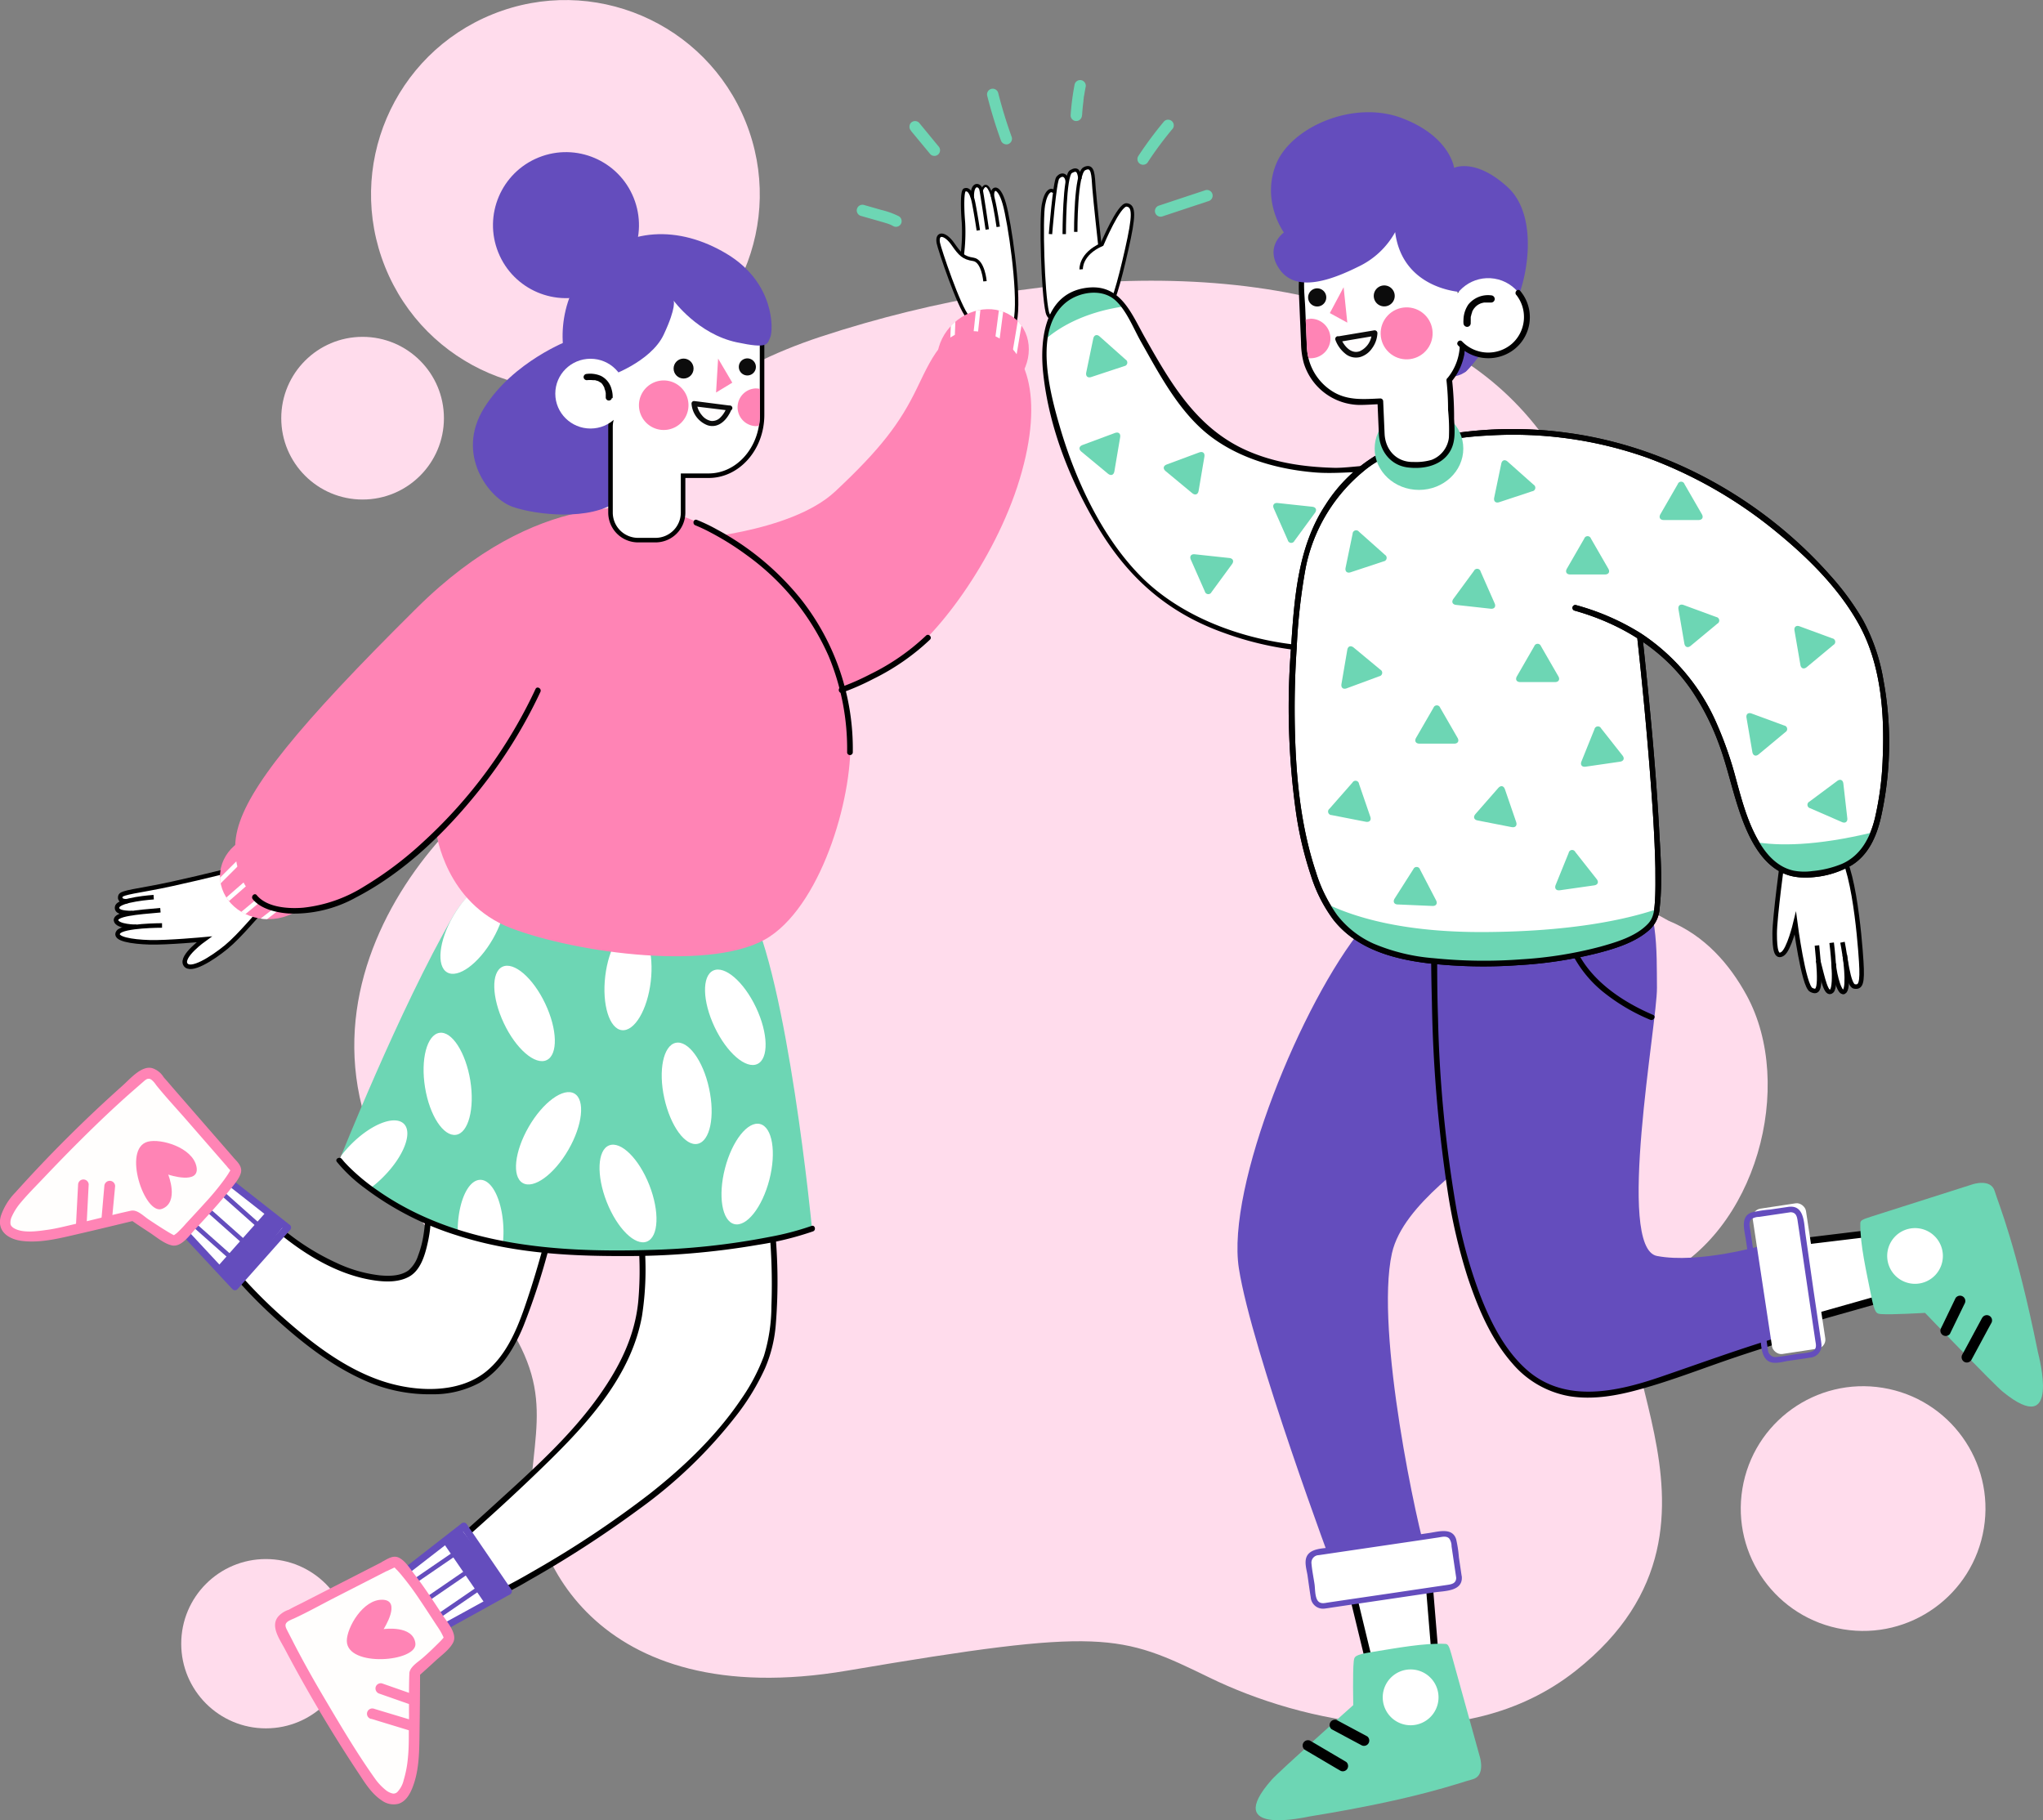 <svg xmlns="http://www.w3.org/2000/svg" viewBox="0 0 450.36 401.23"><rect x="0" y="0" width="450.36" height="401.23" fill="#808080" stroke="none"/><defs><style>.cls-1{fill:#ffdcec;}.cls-2{fill:#6dd6b4;}.cls-11,.cls-3{fill:#fff;}.cls-4{fill:#644dbd;}.cls-10,.cls-5,.cls-8,.cls-9{fill:none;}.cls-5{stroke:#644dbd;}.cls-10,.cls-11,.cls-5,.cls-8,.cls-9{stroke-miterlimit:10;}.cls-6{fill:#fffefd;}.cls-7{fill:#ff84b5;}.cls-10,.cls-11,.cls-8,.cls-9{stroke:#000;}.cls-8{stroke-width:0.75px;}.cls-9{stroke-width:0.5px;}.cls-12{fill:#020202;}.cls-13{fill:#0c0c0c;}.cls-14{fill:#fffdfd;}</style></defs><g id="Camada_2" data-name="Camada 2"><g id="OBJECTS"><circle class="cls-1" cx="79.93" cy="92.18" r="17.93"/><circle class="cls-1" cx="124.64" cy="42.85" r="42.84" transform="translate(-6.99 49.57) rotate(-21.89)"/><path class="cls-1" d="M385,219.35c-3.73-6.81-9.17-13.11-17.14-16.37-11.62-6.71-22.95-8-20.53-24.08C362,143,354.37,101.83,324.89,81c-35.72-25.21-93.51-23.38-144-6.77-42.42,14-53.76,43.82-52.73,57.92,1,13.28,9.69,25-8.22,35.08-24.25,10.57-67.19,60.48-22.1,107.53,23.83,24.86,21.1,33.44,19.45,50s13.18,53.07,69.52,43.49,60.06-8.08,79.89,1.58,55.62,18.27,80.69-1.58c42.27-33.45-2.27-77.11,18.08-86.49C387.18,271.79,395.85,239.17,385,219.35Z"/><circle class="cls-1" cx="410.68" cy="332.51" r="26.97" transform="translate(16.2 684.08) rotate(-80.7)"/><circle class="cls-1" cx="58.61" cy="362.32" r="18.66"/><path class="cls-2" d="M256.18,47.72l10.22-3.39a1.25,1.25,0,0,0-.67-2.41l-10.22,3.39a1.25,1.25,0,1,0,.67,2.41Z"/><path class="cls-2" d="M253.11,35.61a78,78,0,0,1,5.27-7.09,1.25,1.25,0,1,0-1.77-1.77,83.57,83.57,0,0,0-5.65,7.6,1.25,1.25,0,1,0,2.15,1.26Z"/><path class="cls-2" d="M238.53,25.45c.07-1.06.17-2.13.31-3.19a1.11,1.11,0,0,1,0-.19c0,.1,0,.11,0,0l.06-.44c0-.25.07-.5.12-.75.08-.53.18-1.07.28-1.61a1.25,1.25,0,1,0-2.41-.66,55.79,55.79,0,0,0-.88,6.82,1.24,1.24,0,0,0,1.25,1.25,1.28,1.28,0,0,0,1.25-1.25Z"/><path class="cls-2" d="M217.63,21.14c.84,3.3,1.83,6.57,3,9.78a1.29,1.29,0,0,0,1.54.87,1.26,1.26,0,0,0,.87-1.54q-1.74-4.82-3-9.78a1.25,1.25,0,0,0-2.41.67Z"/><path class="cls-2" d="M200.83,28.86,205.09,34a1.25,1.25,0,1,0,1.77-1.77l-4.26-5.18a1.26,1.26,0,0,0-1.77,0,1.3,1.3,0,0,0,0,1.77Z"/><path class="cls-2" d="M189.78,47.59l3.79,1.08c.58.17,1.16.33,1.73.51a7.2,7.2,0,0,1,1.52.61,1.25,1.25,0,1,0,1.27-2.15,17.58,17.58,0,0,0-3.72-1.34l-3.92-1.12a1.25,1.25,0,0,0-.67,2.41Z"/><path class="cls-3" d="M52,280.86s19.16,22.46,36.45,25.28,21.94-5.51,25-11.16,7.43-22.17,7.43-22.17l-26.6-6.7s.49,8-2.74,13.2-17.35,2.39-29.85-8.06Z"/><path d="M51.56,281.3A105.93,105.93,0,0,0,61,290.89c6.17,5.58,13,10.85,20.79,14a35,35,0,0,0,13.44,2.45,21.57,21.57,0,0,0,10.54-2.56c4.65-2.68,7.62-7.62,9.61-12.46A150.07,150.07,0,0,0,121.53,273a.63.63,0,0,0-.44-.77l-23.26-5.87-3.33-.84a.63.63,0,0,0-.79.61,28.18,28.18,0,0,1-.3,5.73,22.29,22.29,0,0,1-1.24,4.9A7.19,7.19,0,0,1,90.08,280c-1.77,1.32-4.31,1.32-6.4,1.12a30.46,30.46,0,0,1-9.51-2.75,52.83,52.83,0,0,1-12-7.59.63.63,0,0,0-.88,0l-9.74,9.61c-.58.56.31,1.45.88.88l9.74-9.61H61.3c6.09,5.06,13.55,9.55,21.53,10.62,2.42.32,5.14.35,7.34-.86,2.51-1.38,3.48-4.66,4.07-7.27a28.81,28.81,0,0,0,.72-8.07l-.79.6,23.26,5.86,3.33.84-.44-.77c-1.4,5.38-3,10.75-4.83,16-1.76,5-4.14,10.35-8.37,13.74-6.2,5-15.78,4.44-22.9,2.06-7.81-2.61-14.72-7.77-20.85-13.13a107.94,107.94,0,0,1-10.93-10.88C51.92,279.8,51,280.69,51.56,281.3Z"/><path class="cls-3" d="M49.71,259.85l13.66,10.74-11.6,13.05-12.5-13.45S48.71,259.06,49.71,259.85Z"/><path class="cls-4" d="M49.16,260.39l13.66,10.74V270l-11.59,13h1.09l-12.5-13.44v1.09c1.44-1.7,2.92-3.38,4.43-5,1.09-1.19,2.19-2.37,3.35-3.48A15.87,15.87,0,0,1,49,261a5,5,0,0,0,.45-.3c.22-.24.22.09-.17-.15a.77.77,0,0,0,.78-1.33c-.87-.52-1.9.47-2.5,1A40.77,40.77,0,0,0,44,263.74c-1.8,1.92-3.55,3.9-5.26,5.91a.8.8,0,0,0,0,1.09l12.51,13.44a.76.76,0,0,0,1.09,0l11.6-13.05a.78.78,0,0,0,0-1.09L50.26,259.3C49.48,258.69,48.38,259.78,49.16,260.39Z"/><polygon class="cls-4" points="62.73 270.02 58.8 266.99 47.8 279.37 51.77 283.64 62.73 270.02"/><line class="cls-5" x1="44.62" y1="259.14" x2="58.61" y2="271.57"/><line class="cls-5" x1="41.41" y1="262.75" x2="54.93" y2="274.76"/><line class="cls-5" x1="38.43" y1="266.11" x2="51.95" y2="278.11"/><path class="cls-6" d="M50.58,255.89,35.22,238.24s-1.79-3.05-4-1.05-10.63,8.76-27,26.47c-.66.71-9.77,10.75,6.79,8.46,2.52-.35,18.4-4.24,18.4-4.24s6,4.11,8,5.18c1.06.55,1.35.76,4.18-2.32,3.5-3.82,7.94-8.34,10.27-12.36C52.19,257.88,51.91,257.42,50.58,255.89Z"/><path class="cls-7" d="M51.4,255.07,38.47,240.21c-.75-.86-1.48-1.74-2.25-2.59-.39-.42.2.27-.24-.32a4.55,4.55,0,0,0-2.47-1.86c-2.37-.59-4.9,2.46-6.53,3.9a301,301,0,0,0-23.6,23.52A13.67,13.67,0,0,0,.2,268c-1,3.41,1.7,5.21,4.77,5.55,4.12.47,8.27-.62,12.26-1.54s7.84-1.85,11.76-2.8l.75-.18-.9-.12c1.39,1,2.8,1.9,4.21,2.83s3.12,2.4,4.83,2.78c2.14.47,4-2.38,5.25-3.68,2.5-2.7,5-5.37,7.31-8.28.89-1.16,2.32-2.63,2.67-4.08s-.93-2.5-1.71-3.39c-1-1.14-2.62.51-1.65,1.65a7.64,7.64,0,0,0,.92,1.11s.24.44.19.08-.06.07-.16.19-.26.43-.39.63c-.28.43-.57.85-.87,1.27a58.54,58.54,0,0,1-4.22,5.1c-1.41,1.57-2.86,3.11-4.29,4.67a25.76,25.76,0,0,1-1.93,2c-.17.14-.34.26-.52.39s-.08.08-.18.08c.16,0,0,0,0,0s-.29-.15-.43-.23c-.52-.28-1-.58-1.52-.9-1.21-.75-2.4-1.53-3.58-2.32s-2.52-2.24-3.93-1.93c-4.3.94-8.57,2.08-12.86,3.06-1.78.41-3.57.87-5.39,1.13-2.17.3-5.64.88-7.64-.42a2.37,2.37,0,0,1-.45-.41,1.09,1.09,0,0,1-.19-.47,3,3,0,0,1,.29-1.59,13,13,0,0,1,1.79-2.88c1.65-2,3.53-3.86,5.32-5.75,2.73-2.87,5.49-5.72,8.31-8.51,3.5-3.48,7.07-6.88,10.77-10.15l2.74-2.39c.55-.48,1.07-1,1.81-.53a5,5,0,0,1,1.08,1.21c2.14,2.66,4.49,5.17,6.73,7.74l8.1,9.3.48.56C50.74,257.85,52.39,256.2,51.4,255.07Z"/><path class="cls-7" d="M23,261.45,22.43,268l-.09.95a1.17,1.17,0,0,0,1.17,1.16A1.19,1.19,0,0,0,24.67,269l.62-6.59.09-.95a1.18,1.18,0,0,0-1.17-1.17A1.2,1.2,0,0,0,23,261.45Z"/><path class="cls-7" d="M17.22,261.05l-.42,8-.06,1.16a1.17,1.17,0,0,0,2.34,0l.41-8,.06-1.16a1.17,1.17,0,0,0-2.33,0Z"/><path class="cls-7" d="M32.59,251.66c2.85-.75,9.8,1.25,10.71,5.45s-6.22,1.8-6.22,1.8,2.48,6.09-1.36,7.56S26.87,253.14,32.59,251.66Z"/><path class="cls-3" d="M102.05,338.77s22.19-19.49,28.4-27.83,9.32-13.84,10.59-21.75,0-18.5,0-18.5l29-1.93s1.69,16.05,0,26.51-13.95,26.41-33.6,39.82-27.84,16.74-27.84,16.74Z"/><path d="M102.49,339.21c6.37-5.6,12.62-11.35,18.67-17.29,8.94-8.8,18.07-19.06,20.36-31.82a66.8,66.8,0,0,0,.15-19.41l-.63.63,25.37-1.7,3.59-.24-.63-.62a133.14,133.14,0,0,1,.68,19.15,37.62,37.62,0,0,1-1.66,11,42.16,42.16,0,0,1-4.95,9.42c-5.45,8.1-12.65,15-20.29,21a221.09,221.09,0,0,1-25.31,16.84c-2.35,1.37-4.74,2.71-7.18,3.93q-.89.45-1.8.87l-.47.21.71.29-6.51-13.07c-.36-.72-1.44-.09-1.08.63L108,352.15a.63.63,0,0,0,.7.29,68.16,68.16,0,0,0,7.79-4,239.72,239.72,0,0,0,24.35-15.75,104.19,104.19,0,0,0,21.86-21.16,52,52,0,0,0,5.93-9.89,30.38,30.38,0,0,0,2.39-9.75,118.31,118.31,0,0,0-.42-23.12.64.64,0,0,0-.62-.63l-25.37,1.7-3.59.24c-.3,0-.66.27-.62.62a75.48,75.48,0,0,1,.29,16.25c-.78,7.74-4.15,14.37-8.58,20.64-6.45,9.12-15,16.68-23.22,24.18-2.42,2.21-4.84,4.4-7.3,6.56C101,338.86,101.89,339.74,102.49,339.21Z"/><path class="cls-3" d="M88.53,347.07l13.71-10.67,9.88,14.4-16.07,8.89S87.53,347.85,88.53,347.07Z"/><path class="cls-4" d="M89.08,347.62,102.79,337l-1.21-.16,9.87,14.4.28-1.06L95.66,359l1.06.27c-1.31-1.81-2.58-3.66-3.81-5.52-.91-1.37-1.8-2.76-2.62-4.18-.29-.52-.59-1-.83-1.59a3.16,3.16,0,0,0-.2-.54c-.17-.25.14-.17-.18.15a.78.78,0,0,0-1.1-1.1c-.72.72,0,2,.34,2.68a45.82,45.82,0,0,0,2.61,4.37q2.14,3.31,4.46,6.51a.78.78,0,0,0,1,.28l16.07-8.89a.78.78,0,0,0,.27-1.06L102.91,336a.79.79,0,0,0-1.21-.16L88,346.52C87.2,347.13,88.3,348.22,89.08,347.62Z"/><polygon class="cls-4" points="101.54 336.88 97.65 339.97 107.01 353.63 112.12 350.8 101.54 336.88"/><line class="cls-5" x1="86.61" y1="351.83" x2="102.05" y2="341.25"/><line class="cls-5" x1="89.35" y1="355.82" x2="104.26" y2="345.6"/><line class="cls-5" x1="91.88" y1="359.52" x2="106.8" y2="349.3"/><path class="cls-6" d="M84.9,345.27,64.07,355.93s-3.4,1-2,3.62S68,372,81.26,392.12c.54.81,8.09,12.07,9.86-4.56.26-2.53.32-18.87.32-18.87s5.42-4.8,7-6.53c.8-.89,1.07-1.13-1.24-4.61-2.86-4.33-6.18-9.72-9.51-12.95C87.22,344.19,86.71,344.35,84.9,345.27Z"/><path class="cls-7" d="M84.31,344.26l-17.45,8.93c-1,.52-2.07,1-3.08,1.58-.55.3.14,0-.23.1a5.38,5.38,0,0,0-2.12,1.35c-2,2.17.29,5.21,1.39,7.33a318.62,318.62,0,0,0,16.49,27.72c1.36,2.08,2.77,4.25,4.89,5.63a4.39,4.39,0,0,0,3.62.71c1.65-.5,2.56-2.15,3.14-3.65,1.54-3.95,1.46-8.37,1.53-12.54q.09-6,.11-12v-.77l-.34.82q1.9-1.68,3.76-3.4c1.26-1.16,3.07-2.45,3.87-4,1-1.95-1.32-4.5-2.29-6-2-3.05-4-6.13-6.21-9-.91-1.18-2-2.95-3.37-3.67s-2.65.29-3.71.82c-1.34.68-.16,2.7,1.18,2,.43-.22.87-.41,1.3-.62s.52,0,.12-.18.1.13.16.19a6.38,6.38,0,0,0,.51.53c.35.38.69.76,1,1.15a60.16,60.16,0,0,1,3.82,5.15c1.23,1.81,2.41,3.64,3.61,5.47.48.73,1,1.46,1.39,2.23.11.21.21.42.31.63s.07.33.08.22,0,.05,0,0a4.79,4.79,0,0,0-.36.41c-.37.4-.76.78-1.15,1.16-1,1-2.06,2-3.11,2.91s-2.87,2-2.93,3.39c-.17,4.28,0,8.59-.12,12.88,0,1.87,0,3.77-.19,5.64a24.43,24.43,0,0,1-.94,5,5.64,5.64,0,0,1-1.37,2.6,1.17,1.17,0,0,1-1.14.34,3.71,3.71,0,0,1-1.45-.74,12.49,12.49,0,0,1-2.43-2.61c-4-5.62-7.58-11.7-11.1-17.65-2.37-4-4.66-8.08-6.8-12.23-.5-1-1-1.93-1.49-2.91-.4-.8-.43-1.32.38-1.85a9.42,9.42,0,0,1,1.11-.52c3.13-1.44,6.17-3.15,9.24-4.72l10.86-5.55.66-.34C86.83,345.59,85.65,343.58,84.31,344.26Z"/><path class="cls-7" d="M83.63,373.33l6.25,2.19.89.31a1.18,1.18,0,0,0,1.44-.82,1.2,1.2,0,0,0-.82-1.43l-6.26-2.19-.88-.31a1.17,1.17,0,0,0-1.44.81,1.2,1.2,0,0,0,.82,1.44Z"/><path class="cls-7" d="M81.84,378.88l7.68,2.34,1.11.34a1.17,1.17,0,1,0,.62-2.25L83.57,377l-1.11-.34a1.17,1.17,0,1,0-.62,2.25Z"/><path class="cls-7" d="M76.45,361.71c0-2.95,3.58-9.21,7.88-9.08s.24,6.47.24,6.47,6.51-.94,7,3.14S76.52,367.62,76.45,361.71Z"/><path class="cls-3" d="M212,56.16a11,11,0,0,1-1.92-2.3c-1.82-2.63-3.7-2.65-3.27-.32.26,1.35,4.55,14.17,6.49,16.28s9.86,6.17,10.62,0S222.55,49,221.39,44.9c-1.25-4.43-2.55-3.47-2.62-2.23,0,0-.77-1.7-1.43-1.69s-1,1-1,1-.34-1.1-.8-1a1.17,1.17,0,0,0-1.07,1c-.11.68-.16,1.18-.16,1.18s-.69-1.36-1.17-1.31-.93-.07-.93,2.14.27,7.46.2,8.67-.23,3.09-.23,3.09l-.16.45"/><path class="cls-8" d="M217.13,62s-.38-4.51-2.57-4.83-2.95-1.14-4.45-3.3c-1.82-2.63-3.7-2.65-3.27-.32.26,1.35,4.55,14.17,6.49,16.28s9.86,6.17,10.62,0S222.56,49,221.39,44.9c-1.33-4.69-3.08-3.44-2.49-1.15S220.05,50,220.05,50"/><path class="cls-8" d="M212.13,56.17a40,40,0,0,0,.26-7.09c-.27-3.15-.32-7,.27-7.21s1.42,0,2,3,1,5.91,1,5.91"/><path class="cls-8" d="M217.63,50.58s-1.21-8.34-1.4-8.92c-.32-1-2-1.49-1.89,1.89"/><path class="cls-9" d="M218.7,43.33s-1.15-4.44-2.38-1.11"/><ellipse class="cls-7" cx="216.68" cy="78.19" rx="10.66" ry="9.46" transform="translate(4.56 168.03) rotate(-42.8)"/><path class="cls-3" d="M210,86.47l.6-15.54-.37.31c-.23.21-.44.43-.64.65l-.53,13.76A9,9,0,0,0,210,86.47Z"/><path class="cls-3" d="M214,88.11l2.12-19.8c-.33.06-.67.13-1,.22l-2.08,19.38A9.59,9.59,0,0,0,214,88.11Z"/><path class="cls-3" d="M218.65,87.73l2.49-19a8,8,0,0,0-.95-.29L217.63,88A9.6,9.6,0,0,0,218.65,87.73Z"/><path class="cls-3" d="M222.9,85.32l2.27-13.55a8.57,8.57,0,0,0-.66-.83l-.16-.15L221.76,86.2A13.35,13.35,0,0,0,222.9,85.32Z"/><path class="cls-7" d="M150.69,119s23.47-1.36,33.43-10.68,14.27-15,18-22.72,6.58-14.49,15.43-12.14,12.74,13.89,7.24,32.11-19,35.73-26.46,40-25.45,12.58-25.45,12.58Z"/><path class="cls-3" d="M35.72,204s-8.58,0-9.64,1.48,3,2.12,6.88,2.23S45,207.06,45,207.06s-5.19,3.71-4.13,5.51,5.9-1.27,9-3.81,7-7.47,7.79-8l-8.79-8.66L33.64,195.7l-3.8.69s-3.37.69-3.35,1.18.91,1.1.91,1.1-1.58.77-1.5,1.44,1.52,1.16,1.52,1.16-1.94.67-1.73,1.54,2,1.49,3.14,1.49S35.72,204,35.72,204Z"/><path class="cls-10" d="M35.72,204s-8.58,0-9.64,1.48,3,2.12,6.88,2.23S45,207.06,45,207.06s-5.19,3.71-4.13,5.51,5.9-1.27,9-3.81,7-7.47,7.79-8"/><path class="cls-10" d="M30.07,204.3s-4.24,0-4.49-1.4,4.38-1.8,9.78-2.26"/><path class="cls-10" d="M33.88,197.76s-7.79.53-8.06,2.18c-.15.94.86,1.32,3.4,1.33"/><path class="cls-10" d="M49.42,192.13s-10.53,2.65-16.53,3.71-6.28,1.21-6.39,1.92.79,1,1.57.87"/><path class="cls-2" d="M74.8,255.79s14,18.22,49.79,20.13S179,270.83,179,270.83s-5.33-55.35-14.1-71.31-53.09-18.22-65,2.39S74.8,255.79,74.8,255.79Z"/><path class="cls-3" d="M120.19,221.23c2.7,5.68,2.84,11.26.32,12.45s-6.75-2.44-9.44-8.13-2.83-11.26-.31-12.45S117.5,215.55,120.19,221.23Z"/><path class="cls-3" d="M103.67,238.15c1,6.21-.41,11.61-3.16,12s-5.8-4.22-6.81-10.43.41-11.6,3.16-12.05S102.66,232,103.67,238.15Z"/><path class="cls-3" d="M125.3,253.44c-3.14,5.44-7.65,8.73-10.07,7.33s-1.82-6.94,1.32-12.38,7.66-8.73,10.07-7.34S128.44,248,125.3,253.44Z"/><path class="cls-3" d="M143.14,261.23c2.3,5.86,2.06,11.43-.54,12.45s-6.56-2.9-8.86-8.75-2.06-11.43.53-12.45S140.84,255.38,143.14,261.23Z"/><ellipse class="cls-3" cx="164.71" cy="258.8" rx="11.39" ry="5.05" transform="translate(-127.09 353.46) rotate(-75.5)"/><path class="cls-3" d="M156.31,239.92c1.34,6.15.22,11.61-2.51,12.21s-6-3.91-7.36-10.06-.21-11.6,2.51-12.2S155,233.78,156.31,239.92Z"/><ellipse class="cls-3" cx="162.09" cy="224.25" rx="5.05" ry="11.39" transform="translate(-80.4 90.98) rotate(-25.35)"/><path class="cls-3" d="M143.45,216.37c-.74,6.24-3.58,11-6.35,10.71s-4.42-5.66-3.68-11.9,3.59-11,6.36-10.72S144.19,210.12,143.45,216.37Z"/><path class="cls-3" d="M108.63,207c-3.14,5.45-7.65,8.73-10.06,7.34s-1.83-6.94,1.32-12.39,7.65-8.73,10.06-7.33S111.78,201.52,108.63,207Z"/><path class="cls-3" d="M89.05,247.74c-2-2-7.18,0-11.63,4.48a23.83,23.83,0,0,0-2.19,2.51c-.27.68-.43,1.06-.43,1.06A37,37,0,0,0,81.51,262a23.84,23.84,0,0,0,3-2.59C89,254.91,91,249.71,89.05,247.74Z"/><path class="cls-3" d="M105.89,260.07c-2.79,0-5,5.1-5,11.39v.22a84,84,0,0,0,9.94,2.55,24.72,24.72,0,0,0,.16-2.77C110.94,265.17,108.67,260.07,105.89,260.07Z"/><path d="M74.26,256.11A33.77,33.77,0,0,0,80.55,262a66.54,66.54,0,0,0,20.21,10.32c11.73,3.79,24,4.57,36.29,4.55a171.34,171.34,0,0,0,30.17-2.49,68.51,68.51,0,0,0,12-2.95c.75-.27.42-1.48-.33-1.2a61.46,61.46,0,0,1-9.14,2.4,157.83,157.83,0,0,1-27.25,2.91c-20.41.57-42.08-1.1-59.32-13.17a45.47,45.47,0,0,1-6-4.92c-.5-.49-1-1-1.44-1.51-.08-.1-.62-.76-.4-.47-.48-.62-1.57,0-1.08.64Z"/><ellipse class="cls-7" cx="59.16" cy="193.15" rx="10.66" ry="9.46"/><path class="cls-3" d="M48.65,194.71l11-11-.49,0c-.31,0-.61,0-.91,0l-9.74,9.74A10.23,10.23,0,0,0,48.65,194.71Z"/><path class="cls-3" d="M50.47,198.63l15-13.09c-.28-.18-.58-.36-.89-.52L49.9,197.83C50.07,198.1,50.27,198.37,50.47,198.63Z"/><path class="cls-3" d="M54.12,201.49l14.74-12.25a9.17,9.17,0,0,0-.5-.86L53.19,201A10.36,10.36,0,0,0,54.12,201.49Z"/><path class="cls-3" d="M58.88,202.6l10.87-8.39a7.45,7.45,0,0,0,.07-1.06c0-.07,0-.15,0-.22l-12.37,9.55A11.34,11.34,0,0,0,58.88,202.6Z"/><path class="cls-7" d="M96.21,183.69s2,15.39,16.44,20.9,45.2,9.75,57.06,1.84,18.65-32.06,17.66-44.77-7.86-27.74-16-34.41-14.47-11.51-22.1-13.83S118.44,107.7,91.89,134s-37.22,39.75-39.54,48.87S55.74,202,65.48,200.76,85.69,195.13,96.21,183.69Z"/><path d="M55.72,198.21c1.77,2.18,5.23,2.95,7.85,3.15a28.14,28.14,0,0,0,14.87-3.52c10.65-5.51,19.78-14.36,27.2-23.65a107.67,107.67,0,0,0,13.49-21.68c.33-.73-.74-1.36-1.08-.63a107,107,0,0,1-24.66,33.61,78.58,78.58,0,0,1-13.12,9.91,31.5,31.5,0,0,1-13.41,4.68c-3.2.27-8,0-10.26-2.76-.5-.62-1.38.27-.88.89Z"/><path d="M153.3,115.8a35.24,35.24,0,0,1,3.25,1.53,61.66,61.66,0,0,1,8,5,54.67,54.67,0,0,1,18.12,22.31,53.18,53.18,0,0,1,4.07,21.25.63.63,0,0,0,1.25,0,53.24,53.24,0,0,0-11.32-33.67A60.53,60.53,0,0,0,158,116.69a37.38,37.38,0,0,0-4.38-2.09c-.75-.29-1.07.91-.33,1.2Z"/><path d="M185.7,152.65a55.06,55.06,0,0,0,6.82-3A50.48,50.48,0,0,0,205,141c.58-.56-.31-1.45-.88-.88a49.28,49.28,0,0,1-12.27,8.49,54,54,0,0,1-6.52,2.87c-.76.26-.43,1.47.33,1.2Z"/><path class="cls-4" d="M125.49,75s-12.32,4.61-18.76,14.9,1.09,20,6.25,21.81,17.23,3.17,23.12-1.27,3.75-31.09,1.83-34.81S126.76,73.91,125.49,75Z"/><path class="cls-11" d="M156.21,62.89h-9.74c-6.48,0-11.78,6-11.78,13.41V91.41c0,.42,0,.84.05,1.26a6.35,6.35,0,0,0-.16,1.38V113a6.08,6.08,0,0,0,6.06,6.06h3.87a6.08,6.08,0,0,0,6.07-6.06v-8.14h5.63c6.48,0,11.78-6,11.78-13.41V76.3C168,68.93,162.69,62.89,156.21,62.89Z"/><path class="cls-4" d="M133.86,83.1s9.56-3.18,12.45-9.34,2.18-7.5,2.18-7.5,5.38,7.38,13.9,9.19c7,1.49,6.73.46,7.43-1.18.63-1.49,1.06-11.9-9.61-18.31s-22.13-5.77-30,2.21-6.94,20.54-4.28,23.68S132.05,86.75,133.86,83.1Z"/><circle class="cls-4" cx="124.76" cy="49.62" r="16.09" transform="translate(-9.5 50.31) rotate(-21.98)"/><ellipse class="cls-3" cx="130.17" cy="86.77" rx="7.76" ry="7.69"/><path class="cls-12" d="M135.05,87.79a5.7,5.7,0,0,0-.24-2,4.5,4.5,0,0,0-2.36-2.94,6,6,0,0,0-3.11-.43.71.71,0,0,0-.69.69.7.7,0,0,0,.69.69,7.18,7.18,0,0,1,1.39,0l.15,0c-.18,0,0,0,0,0l.27,0a5.34,5.34,0,0,1,.53.16l.08,0c-.17-.07,0,0,0,0l.2.1.41.26c-.18-.12,0,0,.05,0l.15.14a2.89,2.89,0,0,1,.29.32c-.14-.16,0,0,0,.05a.91.91,0,0,1,.11.16,3.07,3.07,0,0,1,.2.36l.08.18c.05.08-.06-.17,0,0a.59.59,0,0,0,0,.08c0,.13.09.25.13.38s.11.43.15.65c0,0,0,.1,0,.15s0-.19,0,0l0,.27c0,.21,0,.41,0,.62a.69.69,0,0,0,1.37,0Z"/><circle class="cls-13" cx="150.69" cy="81.24" r="2.2"/><path class="cls-13" d="M162.87,80.92A1.88,1.88,0,1,0,164.74,79,1.87,1.87,0,0,0,162.87,80.92Z"/><path class="cls-14" d="M160.77,89.9s-1.1,3.22-3.44,3.44S153.17,91,153.05,89Z"/><path class="cls-13" d="M160.23,89.76a2.34,2.34,0,0,1-.09.24l-.08.18c-.06.12-.12.25-.19.37a5.63,5.63,0,0,1-1.15,1.55,2.46,2.46,0,0,1-2,.68,3.4,3.4,0,0,1-2-1.26A4.71,4.71,0,0,1,153.6,89l-.55.56,6.76.82,1,.12a.56.56,0,1,0,0-1.11L154,88.52l-1-.12a.55.55,0,0,0-.56.56A5.5,5.5,0,0,0,156,93.75c2,.62,3.64-.64,4.61-2.25a6.93,6.93,0,0,0,.7-1.45C161.55,89.37,160.47,89.08,160.23,89.76Z"/><path class="cls-7" d="M140.85,89.32a5.46,5.46,0,1,0,5.46-5.46A5.47,5.47,0,0,0,140.85,89.32Z"/><path class="cls-7" d="M166.52,85.62a4.37,4.37,0,0,1,1,.11V91.4a11.79,11.79,0,0,1-.2,2.46,4.9,4.9,0,0,1-.77.07,4.16,4.16,0,0,1,0-8.31Z"/><polygon class="cls-7" points="158.3 79.04 157.85 86.52 161.43 84.35 158.3 79.04"/><path class="cls-3" d="M316.22,363.37l-1.43-17.31-17.28,2.47,4.32,17.84S316.32,364.64,316.22,363.37Z"/><path d="M317,363.37l-1.25-15.15-.17-2.16a.8.8,0,0,0-1-.75l-15.13,2.17-2.16.31a.79.79,0,0,0-.54.95l3.79,15.62.53,2.22a.77.77,0,0,0,.75.57q3.93-.48,7.84-1.12a50,50,0,0,0,5-1c.81-.23,2.31-.55,2.34-1.64a.78.78,0,0,0-1.55,0c0-.42.34-.39,0-.26l-.45.18a14.57,14.57,0,0,1-1.72.47c-1.59.38-3.2.65-4.81.91-2.2.35-4.41.67-6.62.93l.74.57-3.78-15.62-.54-2.22-.53.95,15.12-2.17,2.16-.31-1-.74,1.25,15.15.17,2.16C315.52,364.36,317.07,364.37,317,363.37Z"/><path class="cls-2" d="M320,364.83l6.25,22.55s1.23,4.1-1.66,4.84-12,4.3-35.8,8.16c-1,.16-19.53,4.5-8.48-8.05,1.68-1.91,18-16.47,18-16.47s-.14-7.24.1-9.54c.12-1.19.11-1.55,4.23-2.2,5.13-.82,11.35-2,16-1.76C319.23,362.39,319.45,362.88,320,364.83Z"/><path d="M301.4,382.75l-5.83-3.12-.84-.45a1.17,1.17,0,0,0-1.18,2l5.83,3.12.85.45a1.17,1.17,0,0,0,1.17-2Z"/><path d="M296.71,388.35l-6.94-4.09-1-.58a1.17,1.17,0,0,0-1.17,2l6.94,4.09,1,.58a1.17,1.17,0,0,0,1.18-2Z"/><path class="cls-3" d="M306.54,369.87a6.15,6.15,0,1,0,8.68-.16A6.14,6.14,0,0,0,306.54,369.87Z"/><path class="cls-4" d="M294,346.06s-18.08-48.39-20.9-66.47,13.92-58.76,27.3-75.14,32-2,36.54,6.34-4.34,35.17-8.1,40.12-19.5,14.21-22,25.34c-3.82,17.17,5.78,61.24,7.76,66.89S294.52,347.47,294,346.06Z"/><rect class="cls-3" x="288.89" y="340.12" width="32.36" height="11.86" rx="2" transform="translate(-47.29 48.28) rotate(-8.4)"/><path class="cls-4" d="M321,347.58c.1,1.48-1,1.64-2.09,1.8l-3,.44-9.77,1.45-10,1.47-3.37.5c-.73.11-1.56.36-2.17-.26-.76-.78-.68-2.78-.82-3.76-.22-1.5-.54-3-.67-4.52a1.65,1.65,0,0,1,1.6-1.9l2.57-.38,19.69-2.9,4-.6c.8-.11,1.84-.46,2.49.21a2.93,2.93,0,0,1,.52,1.71l.41,2.78.61,4.13c.12.79,1.33.45,1.21-.33l-.61-4.14a26.3,26.3,0,0,0-.61-4c-.83-2.62-3.88-1.67-5.85-1.38l-21.46,3.17c-1.8.26-4.89.14-5.68,2.16-.46,1.15,0,2.73.21,3.89.24,1.66.46,3.33.73,5a2.71,2.71,0,0,0,3.12,2.45c.62-.07,1.23-.18,1.85-.27l9.82-1.45L316.24,351c2.23-.33,6.24-.2,6-3.45C322.22,346.78,321,346.78,321,347.58Z"/><path class="cls-3" d="M410.27,211.94c-.31-4.88-1.9-25.32-6.5-25.74S393,189.06,393,189.06s-1.77,13.13-1.77,16.73.37,5.4,1.77,4.45,2.78-6.67,2.78-6.67,1.8,13.77,3.5,14.62c1.53.76,2.11.15,1.49-7.3a28.58,28.58,0,0,0,1.24,5.38c.92,2.14.82,2.47,1.56,2.34s.81-3.55.76-4.48.17.46.4,1.33.88,3,1.45,3.17.91-.95.93-1.85-.14-4.4-.14-4.4h0c.44,2.53,1,4.92,1.8,5.07C410.13,217.7,410.59,216.81,410.27,211.94Z"/><path class="cls-10" d="M400.53,208.41c1,9.82.42,10.62-1.27,9.78s-3.5-14.62-3.5-14.62-1.38,5.72-2.78,6.67-1.77-.85-1.77-4.45S393,189.06,393,189.06s6.18-3.29,10.79-2.86,6.19,20.86,6.5,25.74-.14,5.76-1.52,5.5-2-6.77-2.61-9.74"/><path class="cls-10" d="M403.77,207.81s1.22,9.55,0,10.65-1.93-2.74-3-6.8"/><path class="cls-10" d="M406.66,210.47s1,6.79,0,8-2.22-3.29-2.46-6.08"/><path class="cls-3" d="M248.37,45.17c-1.7-.21-5.44,8.71-5.44,8.71l-.28.14c-.19-1-.42-2-.52-3-.21-1.87-.95-9.31-1.11-11.6s-.82-2.41-1.58-2.49-1.28,1.79-1.28,1.79L237.7,38a1.6,1.6,0,0,0-1.37-.25c-.9.17-1.07,1.68-1.07,1.68l-.8-.78a2.89,2.89,0,0,0-1.36.73,10.57,10.57,0,0,0-.68,3.24l-.08-.24c-.57-.79-1.77-.34-2.33,2.84s-.14,19.28.86,23.67,11.93.57,13.12-.29,2.68-6.08,4.38-13.56S250.06,45.38,248.37,45.17Z"/><path class="cls-8" d="M238.34,59.37s-.28-3.34,4.59-5.49c0,0,3.74-8.92,5.44-8.71s1.69,2.33,0,9.82-3.19,12.7-4.38,13.56-12.11,4.68-13.12.29-1.43-20.5-.86-23.67,1.76-3.63,2.33-2.84"/><path class="cls-8" d="M231.57,51.6s.93-11.65,1.62-12.43c.88-1,2-.67,2.07,1"/><path class="cls-8" d="M234.6,51.6s0-12.92,1.48-13.77,1.77,0,2,1.62"/><path class="cls-8" d="M237.14,51.11s-.07-12.93,1.91-13.92,1.9,1.43,2.12,4.32,1.27,12.37,1.27,12.37"/><path class="cls-3" d="M290.4,143.08s-28.88-1-42.72-19.51-18.93-40.78-17-50.57,11.3-10.28,15-7.78,12.43,25.11,23.16,31.61,19.79,7.45,36.28,6.68S297.81,146.4,290.4,143.08Z"/><path class="cls-2" d="M247.66,67.56a9.48,9.48,0,0,0-2-2.34c-3.67-2.5-13-2-15,7.78a16.24,16.24,0,0,0-.27,1.84C233,72.57,238.37,68.94,247.66,67.56Z"/><path d="M290.4,142.47c-13.74-.51-29.14-5.55-38.92-15.43-8.59-8.67-14.43-21.28-17.82-32.87-2.2-7.53-6-21.66,1.4-27.56,2.89-2.29,7.87-3.08,10.81-.41,2.47,2.24,4,6.21,5.62,9.08,4.14,7.32,8.49,15.65,15.3,20.86,6.55,5,15,7.34,23.12,8,5.25.42,10.66-.5,15.86,0,3.08.3,4.31,2.26,4.45,5.27.33,7-3.71,14.64-7.12,20.51-1.74,3-7.83,14.27-12.54,12.59-.74-.26-1.06.92-.32,1.18,4,1.44,8.31-4.86,10.21-7.44a62,62,0,0,0,10.11-20.54c1-3.8,2.19-10.29-2.39-12.32-3.93-1.73-10-.16-14.14-.27-6.61-.18-13.14-1.13-19.22-3.83C263.7,94.35,258,84.35,252.27,74.19c-3-5.37-5.39-11.67-12.67-10.76-9.25,1.15-10.42,11.21-9.65,18.72,1.25,12,5.94,23.81,12.1,34.1,6.71,11.21,15.48,18.91,27.86,23.29a70.34,70.34,0,0,0,20.49,4.15C291.18,143.72,291.18,142.5,290.4,142.47Z"/><path class="cls-3" d="M411.2,272,394,274.09l3.13,17.18,17.67-5S412.46,271.85,411.2,272Z"/><path d="M411.2,271.23,394,273.32a.79.79,0,0,0-.75,1l3.14,17.18a.77.77,0,0,0,1,.54l15.44-4.37L415,287a.78.78,0,0,0,.54-.95c-.41-2.57-.87-5.14-1.4-7.69a45.68,45.68,0,0,0-1.21-4.91c-.25-.76-.64-2.24-1.68-2.23a.78.78,0,0,0,0,1.55,1,1,0,0,1-.3-.1s0-.05,0,.07a4.59,4.59,0,0,0,.24.5,15.63,15.63,0,0,1,.53,1.68c.44,1.6.78,3.23,1.1,4.86q.68,3.33,1.2,6.68l.54-1-15.44,4.37-2.22.63.95.54-3.14-17.18-.74,1,17.25-2.08C412.17,272.66,412.19,271.11,411.2,271.23Z"/><path class="cls-2" d="M412.51,268.17l22.29-7.1s4.05-1.38,4.91,1.48,4.75,11.85,9.52,35.46c.19.95,5.24,19.34-7.72,8.78-2-1.61-17.15-17.39-17.15-17.39s-7.23.42-9.54.27c-1.19-.08-1.55-.06-2.36-4.15-1-5.09-2.46-11.26-2.37-15.9C410.11,269,410.58,268.79,412.51,268.17Z"/><path d="M431.15,286l-2.89,6-.42.85a1.17,1.17,0,0,0,2,1.18l2.89-5.95.42-.86a1.17,1.17,0,0,0-2-1.17Z"/><path d="M436.93,290.51l-3.81,7.07-.55,1a1.2,1.2,0,0,0,.41,1.6,1.18,1.18,0,0,0,1.6-.42l3.81-7.07.55-1a1.16,1.16,0,1,0-2-1.17Z"/><path class="cls-3" d="M418.06,281.43a6.14,6.14,0,1,0-.49-8.67A6.15,6.15,0,0,0,418.06,281.43Z"/><path class="cls-4" d="M316.22,200.5s-1.6,52.68,8,81.14,23.16,29,42.65,22.24,26.1-8.74,26.1-8.74l-4.33-20.64s-14.25,4.12-23.38,2.35.09-51.5,0-59.12.48-19.56-5.74-25S314.7,193.43,316.22,200.5Z"/><path d="M315.59,200.5c-.2,6.8-.12,13.62.06,20.42a312.28,312.28,0,0,0,3.42,41.32,122.49,122.49,0,0,0,4.46,19.3c2.25,6.75,5.14,13.67,9.91,19.06A21.36,21.36,0,0,0,346,307.77c5.12.82,10.35-.1,15.29-1.47,7.37-2,14.53-4.87,21.78-7.29,3.24-1.09,6.49-2.11,9.73-3.16l.35-.1a.63.63,0,0,0-.33-1.21c-9,2.66-17.81,5.9-26.67,8.93-9.56,3.28-20.94,5.91-29.39-1.35-5-4.33-8.15-10.62-10.51-16.72a107.25,107.25,0,0,1-5.31-19.61,284.42,284.42,0,0,1-3.94-41.3c-.27-7.89-.17-15.75-.17-23.64,0-.12,0-.23,0-.35a.63.63,0,0,0-1.25,0Z"/><path d="M344.79,204.45a14.27,14.27,0,0,0,1.3,4.79,26.07,26.07,0,0,0,8,9.95,42.52,42.52,0,0,0,9.69,5.6c.73.31,1.37-.77.63-1.08-7.77-3.3-16-9.08-18.08-17.79a7.05,7.05,0,0,1-.25-1.47c0-.8-1.29-.8-1.25,0Z"/><rect class="cls-3" x="387.05" y="267" width="11.86" height="32.36" rx="2" transform="matrix(0.99, -0.15, 0.15, 0.99, -37.16, 60.45)"/><path class="cls-4" d="M394.51,267.22c1.47-.09,1.64,1,1.79,2.1l.45,3,1.44,9.77,1.47,10,.5,3.37c.11.74.37,1.56-.26,2.17s-2.77.68-3.76.83c-1.49.22-3,.53-4.52.66a1.65,1.65,0,0,1-1.89-1.59c-.14-.86-.25-1.71-.38-2.57l-2.91-19.7-.59-4c-.12-.8-.46-1.84.21-2.5a3,3,0,0,1,1.71-.52l2.77-.41,4.13-.61c.8-.12.46-1.32-.33-1.21l-4.13.61a26.32,26.32,0,0,0-4,.62c-2.63.82-1.68,3.88-1.38,5.85L388,294.52c.27,1.8.15,4.89,2.17,5.69,1.14.45,2.72,0,3.88-.21,1.66-.25,3.33-.47,5-.74a2.71,2.71,0,0,0,2.45-3.11c-.07-.62-.18-1.24-.27-1.86l-1.45-9.82L398,272c-.33-2.22-.2-6.24-3.45-6C393.71,266,393.7,267.27,394.51,267.22Z"/><path class="cls-3" d="M361.51,140.33s6.22,55.93,3.25,62.28-24.72,11-46,9.47-26.7-9.18-30.79-25-4-40.39-1.06-59.89,17.76-26.83,17.76-26.83,19.58-9.18,48.26-3,53.25,29.21,59,43.21,4,33.27,1.7,41.32-7.23,10-14.31,10.84-12.6-3.21-16.84-19.52-11.73-32.68-35.2-39.2"/><path class="cls-12" d="M360.89,140.33q1.65,14.88,2.82,29.81c.55,7.07,1.05,14.15,1.2,21.24,0,2.55.07,5.1-.12,7.64-.13,1.74-.28,3.31-1.49,4.59-2.64,2.81-7,4.08-10.58,5.08a88.42,88.42,0,0,1-17.33,2.77,110,110,0,0,1-19.38-.25A42.35,42.35,0,0,1,302.79,208a21,21,0,0,1-8-6.26,32.37,32.37,0,0,1-4.72-9.57c-3.32-10-4.37-20.65-4.62-31.16q-.22-9.15.4-18.28a129.94,129.94,0,0,1,2-17.71A36.92,36.92,0,0,1,300.43,104a22,22,0,0,1,6.43-3.84A73.7,73.7,0,0,1,328.11,96a88.44,88.44,0,0,1,35.29,5,98.7,98.7,0,0,1,28.68,16.65c6.76,5.57,13.28,12.09,17.59,19.79,5,8.85,5.79,19.89,5.35,29.83a68.15,68.15,0,0,1-1.72,13.12c-1.05,4.24-3.05,8.13-7.19,10a22.32,22.32,0,0,1-6.54,1.61,12.57,12.57,0,0,1-4.15-.08c-3.2-.68-5.54-3-7.24-5.68-2.82-4.47-4.17-9.65-5.54-14.69a81.89,81.89,0,0,0-4.15-11.91,45.4,45.4,0,0,0-16.73-20,53.16,53.16,0,0,0-14.39-6.27.63.63,0,0,0-.33,1.21c10.29,2.89,19.54,8.48,25.7,17.35a54.47,54.47,0,0,1,6.08,11.8c1.76,4.66,2.8,9.52,4.34,14.25,2.13,6.58,5.78,15,13.76,15.42a20.39,20.39,0,0,0,11.24-2.66c3.73-2.3,5.49-6.35,6.45-10.46a75.57,75.57,0,0,0,.58-30.33,42.4,42.4,0,0,0-4.55-13.32,58.68,58.68,0,0,0-7.07-9.66c-14.79-16.78-35.86-28.59-58.06-31.56a88.33,88.33,0,0,0-31.22,1.25,42.39,42.39,0,0,0-10.24,3.3,33.92,33.92,0,0,0-11.89,11.38c-6.1,9.27-6.85,20.64-7.56,31.42a167.12,167.12,0,0,0,1.11,36.46A80.08,80.08,0,0,0,289,193.05a32.64,32.64,0,0,0,4.91,9.66c5.05,6.45,13.14,8.69,20.95,9.63a108.2,108.2,0,0,0,20,.4,92.38,92.38,0,0,0,17.43-2.67c3.85-1,8.12-2.32,11.19-5a6.93,6.93,0,0,0,2.37-4.89c.67-5.72.2-11.65-.11-17.38-.73-13.36-2-26.69-3.41-40l-.27-2.5c-.09-.79-1.34-.8-1.25,0Z"/><path class="cls-2" d="M327.33,205.45c-17.26.1-28.2-3-34.93-6.24,4.33,7.72,11.43,11.78,26.32,12.87,21.32,1.55,43.07-3.11,46-9.47a7.84,7.84,0,0,0,.51-2.2C358,202.84,345.93,205.34,327.33,205.45Z"/><path class="cls-2" d="M387.07,185.63c3.42,6,7.44,7.61,12.18,7.06,6.59-.75,11.29-2.52,13.78-9.26C400,186.61,391.78,186.42,387.07,185.63Z"/><path class="cls-12" d="M360.89,140.33q1.65,14.88,2.82,29.81c.55,7.07,1.05,14.15,1.2,21.24,0,2.55.07,5.1-.12,7.64-.13,1.74-.28,3.31-1.49,4.59-2.64,2.81-7,4.08-10.58,5.08a88.42,88.42,0,0,1-17.33,2.77,110,110,0,0,1-19.38-.25A42.35,42.35,0,0,1,302.79,208a21,21,0,0,1-8-6.26,32.37,32.37,0,0,1-4.72-9.57c-3.32-10-4.37-20.65-4.62-31.16q-.22-9.15.4-18.28a129.94,129.94,0,0,1,2-17.71A36.92,36.92,0,0,1,300.43,104a22,22,0,0,1,6.43-3.84A73.7,73.7,0,0,1,328.11,96a88.44,88.44,0,0,1,35.29,5,98.7,98.7,0,0,1,28.68,16.65c6.76,5.57,13.28,12.09,17.59,19.79,5,8.85,5.79,19.89,5.35,29.83a68.15,68.15,0,0,1-1.72,13.12c-1.05,4.24-3.05,8.13-7.19,10a22.32,22.32,0,0,1-6.54,1.61,12.57,12.57,0,0,1-4.15-.08c-3.2-.68-5.54-3-7.24-5.68-2.82-4.47-4.17-9.65-5.54-14.69a81.89,81.89,0,0,0-4.15-11.91,45.4,45.4,0,0,0-16.73-20,53.16,53.16,0,0,0-14.39-6.27.63.63,0,0,0-.33,1.21c10.29,2.89,19.54,8.48,25.7,17.35a54.47,54.47,0,0,1,6.08,11.8c1.76,4.66,2.8,9.52,4.34,14.25,2.13,6.58,5.78,15,13.76,15.42a20.39,20.39,0,0,0,11.24-2.66c3.73-2.3,5.49-6.35,6.45-10.46a75.57,75.57,0,0,0,.58-30.33,42.4,42.4,0,0,0-4.55-13.32,58.68,58.68,0,0,0-7.07-9.66c-14.79-16.78-35.86-28.59-58.06-31.56a88.33,88.33,0,0,0-31.22,1.25,42.39,42.39,0,0,0-10.24,3.3,33.92,33.92,0,0,0-11.89,11.38c-6.1,9.27-6.85,20.64-7.56,31.42a167.12,167.12,0,0,0,1.11,36.46A80.08,80.08,0,0,0,289,193.05a32.64,32.64,0,0,0,4.91,9.66c5.05,6.45,13.14,8.69,20.95,9.63a108.2,108.2,0,0,0,20,.4,92.38,92.38,0,0,0,17.43-2.67c3.85-1,8.12-2.32,11.19-5a6.93,6.93,0,0,0,2.37-4.89c.67-5.72.2-11.65-.11-17.38-.73-13.36-2-26.69-3.41-40l-.27-2.5c-.09-.79-1.34-.8-1.25,0Z"/><path class="cls-2" d="M330.94,102.21c.16-.79.79-1,1.4-.46l5.72,5.09a.78.78,0,0,1-.3,1.45l-7.28,2.41c-.77.25-1.26-.19-1.1-1Z"/><path class="cls-2" d="M298.17,117.66a.78.78,0,0,1,1.4-.46l5.73,5.1a.78.78,0,0,1-.3,1.44l-7.28,2.41c-.77.25-1.26-.19-1.1-1Z"/><path class="cls-2" d="M241,74.63c.17-.8.8-1,1.4-.47l5.73,5.1a.78.78,0,0,1-.3,1.44l-7.28,2.41c-.77.26-1.26-.19-1.1-1Z"/><path class="cls-2" d="M245.8,95.43c.76-.28,1.27.15,1.13.94l-1.28,7.56c-.14.8-.76,1-1.38.51l-5.9-4.89c-.63-.52-.52-1.17.24-1.45Z"/><path class="cls-2" d="M264.37,99.72c.76-.28,1.27.14,1.13.94l-1.28,7.56c-.14.8-.76,1-1.38.51l-5.9-4.89c-.63-.52-.52-1.17.24-1.45Z"/><path class="cls-2" d="M271,123c.8.09,1.07.69.59,1.35l-4.53,6.18a.78.78,0,0,1-1.46-.16l-3.09-7c-.33-.75.06-1.28.87-1.19Z"/><path class="cls-2" d="M289.28,111.7c.8.09,1.07.69.59,1.35l-4.53,6.18a.78.78,0,0,1-1.46-.16l-3.09-7c-.33-.74.06-1.28.87-1.19Z"/><path class="cls-2" d="M324.92,125.83a.78.78,0,0,1,1.47.16l3.09,7c.33.74-.07,1.27-.87,1.19l-7.62-.84c-.81-.08-1.07-.69-.6-1.34Z"/><path class="cls-2" d="M297,143.23c.14-.8.76-1,1.38-.51l5.9,4.89a.78.78,0,0,1-.24,1.46l-7.19,2.66c-.76.28-1.27-.14-1.14-.94Z"/><path class="cls-2" d="M298.14,172.5a.77.77,0,0,1,1.44.28l2.49,7.25c.27.76-.17,1.26-1,1.11l-7.52-1.47a.78.78,0,0,1-.48-1.4Z"/><path class="cls-2" d="M316,156a.78.78,0,0,1,1.47,0l3.83,6.64c.41.7.08,1.28-.73,1.28h-7.67c-.81,0-1.14-.58-.74-1.28Z"/><path class="cls-2" d="M338.22,142.43a.78.78,0,0,1,1.47,0l3.83,6.64c.41.7.08,1.28-.73,1.28h-7.67c-.81,0-1.14-.58-.73-1.28Z"/><path class="cls-2" d="M349.23,118.72a.78.78,0,0,1,1.48,0l3.83,6.64c.41.7.07,1.27-.74,1.27h-7.66c-.81,0-1.14-.57-.74-1.27Z"/><path class="cls-2" d="M369.85,106.71a.78.78,0,0,1,1.48,0l3.83,6.64c.41.7.07,1.28-.74,1.28h-7.66c-.81,0-1.14-.58-.74-1.28Z"/><path class="cls-2" d="M370,134.3c-.13-.8.38-1.22,1.14-.94l7.19,2.65a.78.78,0,0,1,.25,1.46l-5.9,4.9c-.62.51-1.24.28-1.38-.52Z"/><path class="cls-2" d="M395.58,139c-.14-.8.37-1.22,1.13-.94l7.19,2.65a.78.78,0,0,1,.25,1.46l-5.89,4.9c-.63.51-1.25.28-1.38-.51Z"/><path class="cls-2" d="M385,158.22c-.14-.8.37-1.22,1.13-.94l7.19,2.65a.78.78,0,0,1,.25,1.45l-5.89,4.9c-.63.52-1.25.29-1.39-.51Z"/><path class="cls-2" d="M405,172.14c.65-.49,1.26-.22,1.35.58l.87,7.62c.1.8-.44,1.2-1.18.87l-7-3.05a.78.78,0,0,1-.17-1.46Z"/><path class="cls-2" d="M351.48,160.75a.78.78,0,0,1,1.46-.21l4.73,6c.5.64.25,1.25-.56,1.36L349.53,169c-.81.12-1.22-.41-.91-1.16Z"/><path class="cls-2" d="M345.8,188a.77.77,0,0,1,1.45-.21l4.73,6c.5.64.25,1.25-.55,1.37l-7.59,1.08c-.8.11-1.21-.41-.91-1.17Z"/><path class="cls-2" d="M330.29,173.68c.54-.61,1.19-.49,1.45.28l2.49,7.25c.26.77-.17,1.27-1,1.11l-7.52-1.47c-.8-.15-1-.78-.48-1.39Z"/><path class="cls-2" d="M311.56,191.59a.78.78,0,0,1,1.47.07l3.54,6.8c.37.72,0,1.27-.79,1.24l-7.66-.33c-.81,0-1.11-.63-.68-1.31Z"/><ellipse class="cls-2" cx="312.8" cy="98.88" rx="9.77" ry="9.11"/><path class="cls-4" d="M319.52,83.17s2.62-.25,3.71-1.39-.58-8.49-1.4-8.18S319.57,82.9,319.52,83.17Z"/><path class="cls-3" d="M319.48,83.74a12.3,12.3,0,0,0,2.9-8.46l-.61-13.9A12.39,12.39,0,0,0,308.9,49.57L298.69,50a12.39,12.39,0,0,0-11.81,12.88l.6,13.9A12.39,12.39,0,0,0,300.36,88.6l3.91-.17.34,7.73a6.59,6.59,0,0,0,6.86,6.28l2.3-.1a6.59,6.59,0,0,0,6.29-6.85l-.47-10.85A8.51,8.51,0,0,0,319.48,83.74Z"/><path d="M319.92,84.18A13.26,13.26,0,0,0,323,76.52c.06-1.07,0-2.16-.07-3.23L322.47,63c-.16-3.6-.87-6.91-3.34-9.71A13.42,13.42,0,0,0,308.19,49c-3.08.13-6.16.25-9.24.4a13.21,13.21,0,0,0-10.75,6.15c-1.9,3-2,6.28-1.84,9.72l.44,10.22a17.78,17.78,0,0,0,.6,4.53,13.06,13.06,0,0,0,12.26,9.24c1.54,0,3.08-.12,4.61-.18l-.62-.63q.15,3.63.31,7.26c.18,3.65,2.53,6.83,6.31,7.32,3.18.41,6.86-.2,8.92-2.86,1.83-2.37,1.47-5.14,1.35-7.92a75.77,75.77,0,0,0-.46-8.66c-.13-.79-1.33-.46-1.21.33a57.1,57.1,0,0,1,.34,6.41,41.73,41.73,0,0,1,.19,6.12,6,6,0,0,1-3.8,4.91,12.29,12.29,0,0,1-4,.47c-3.73.1-6.23-2.65-6.38-6.25l-.31-7.13a.63.63,0,0,0-.63-.62c-3.48.15-6.88.49-10.08-1.28a12,12,0,0,1-6.1-10.09c-.13-2.85-.25-5.71-.37-8.56-.11-2.55-.52-5.37,0-7.89A11.89,11.89,0,0,1,298,50.69c2.63-.27,5.32-.25,8-.37,3.42-.15,6.63-.26,9.68,1.65a12,12,0,0,1,5.54,10l.43,9.86c0,1.14.11,2.27.15,3.41a12,12,0,0,1-2.71,8.1C318.53,83.91,319.41,84.8,319.92,84.18Z"/><path class="cls-4" d="M307.55,51.17a18.12,18.12,0,0,1-8.11,7.61c-5.93,2.94-13.56,5.75-17.25.74s.83-8.28.83-8.28-5-6.83-1.74-15S298.24,22,308.94,26s11.61,11,11.61,11,4.66-2.28,11.8,4.26,4.26,21.37,1.16,26.67c-1.53,2.61-8.78,12.79-10.42,14-1,.7-.24-2.46-.17-5.1a7.74,7.74,0,0,0-.69-3.21l0-9.23S309.2,63.92,307.55,51.17Z"/><circle class="cls-3" cx="328.09" cy="69.88" r="8.56" transform="translate(206.69 382.59) rotate(-80.81)"/><path d="M334.25,65a7.87,7.87,0,0,1-1,10.81,8,8,0,0,1-10.95-.55c-.56-.58-1.44.31-.88.88a9.3,9.3,0,0,0,10.31,2.08,9,9,0,0,0,3.38-14.11c-.5-.62-1.38.26-.88.89Z"/><path class="cls-12" d="M324.21,71.3a4.87,4.87,0,0,1,0-.54l0-.58,0-.18c0-.1,0,.24,0,0s.05-.25.07-.37a5.75,5.75,0,0,1,.23-.78l0-.1c.05-.15-.08.18,0,0a1.42,1.42,0,0,0,.08-.18c.07-.13.14-.26.22-.38a1.43,1.43,0,0,1,.14-.2.18.18,0,0,1,.05-.07c.08-.13-.13.14,0,0s.21-.24.32-.35l.18-.16.09-.07s-.16.12,0,0a3.29,3.29,0,0,1,.44-.28l.27-.13c-.21.1-.05,0,0,0l.2-.08a5.28,5.28,0,0,1,.66-.16l.15,0h.07l.39,0c.31,0,.62,0,.93,0a.8.8,0,0,0,.8-.79.82.82,0,0,0-.8-.8,5.58,5.58,0,0,0-5,2,6.18,6.18,0,0,0-1.09,3.43,4.45,4.45,0,0,0,0,.73.82.82,0,0,0,.8.79.79.79,0,0,0,.79-.79Z"/><path class="cls-13" d="M307.45,65.12a2.31,2.31,0,1,1-2.41-2.2A2.31,2.31,0,0,1,307.45,65.12Z"/><path class="cls-13" d="M292.36,65.44a2,2,0,1,1-2.05-1.88A2,2,0,0,1,292.36,65.44Z"/><path class="cls-14" d="M295,74.76s1.3,3.32,3.76,3.45S303,75.54,303,73.42Z"/><path class="cls-13" d="M294.38,74.93a7,7,0,0,0,2.47,3.26,3.7,3.7,0,0,0,3,.51,4.83,4.83,0,0,0,2.59-1.9,6.08,6.08,0,0,0,1.2-3.38.62.62,0,0,0-.78-.59l-7,1.17-1,.17c-.78.13-.45,1.32.32,1.19l7-1.18,1-.17-.78-.59a4.57,4.57,0,0,1-2.65,4c-1.56.56-2.85-.55-3.64-1.8a8.78,8.78,0,0,1-.44-.79c0-.09-.08-.18-.13-.27s.06.14,0,0a.62.62,0,0,0-.75-.43A.61.61,0,0,0,294.38,74.93Z"/><polygon class="cls-7" points="296.19 63.31 297 71.12 293.15 69.01 296.19 63.31"/><circle class="cls-7" cx="310.09" cy="73.49" r="5.73" transform="translate(45.16 250.61) rotate(-47.1)"/><path class="cls-7" d="M288.82,70.29a4.1,4.1,0,0,0-1,.16l.25,5.94a12.86,12.86,0,0,0,.39,2.57,4.53,4.53,0,0,0,.74,0,4.36,4.36,0,0,0-.38-8.71Z"/></g></g></svg>
